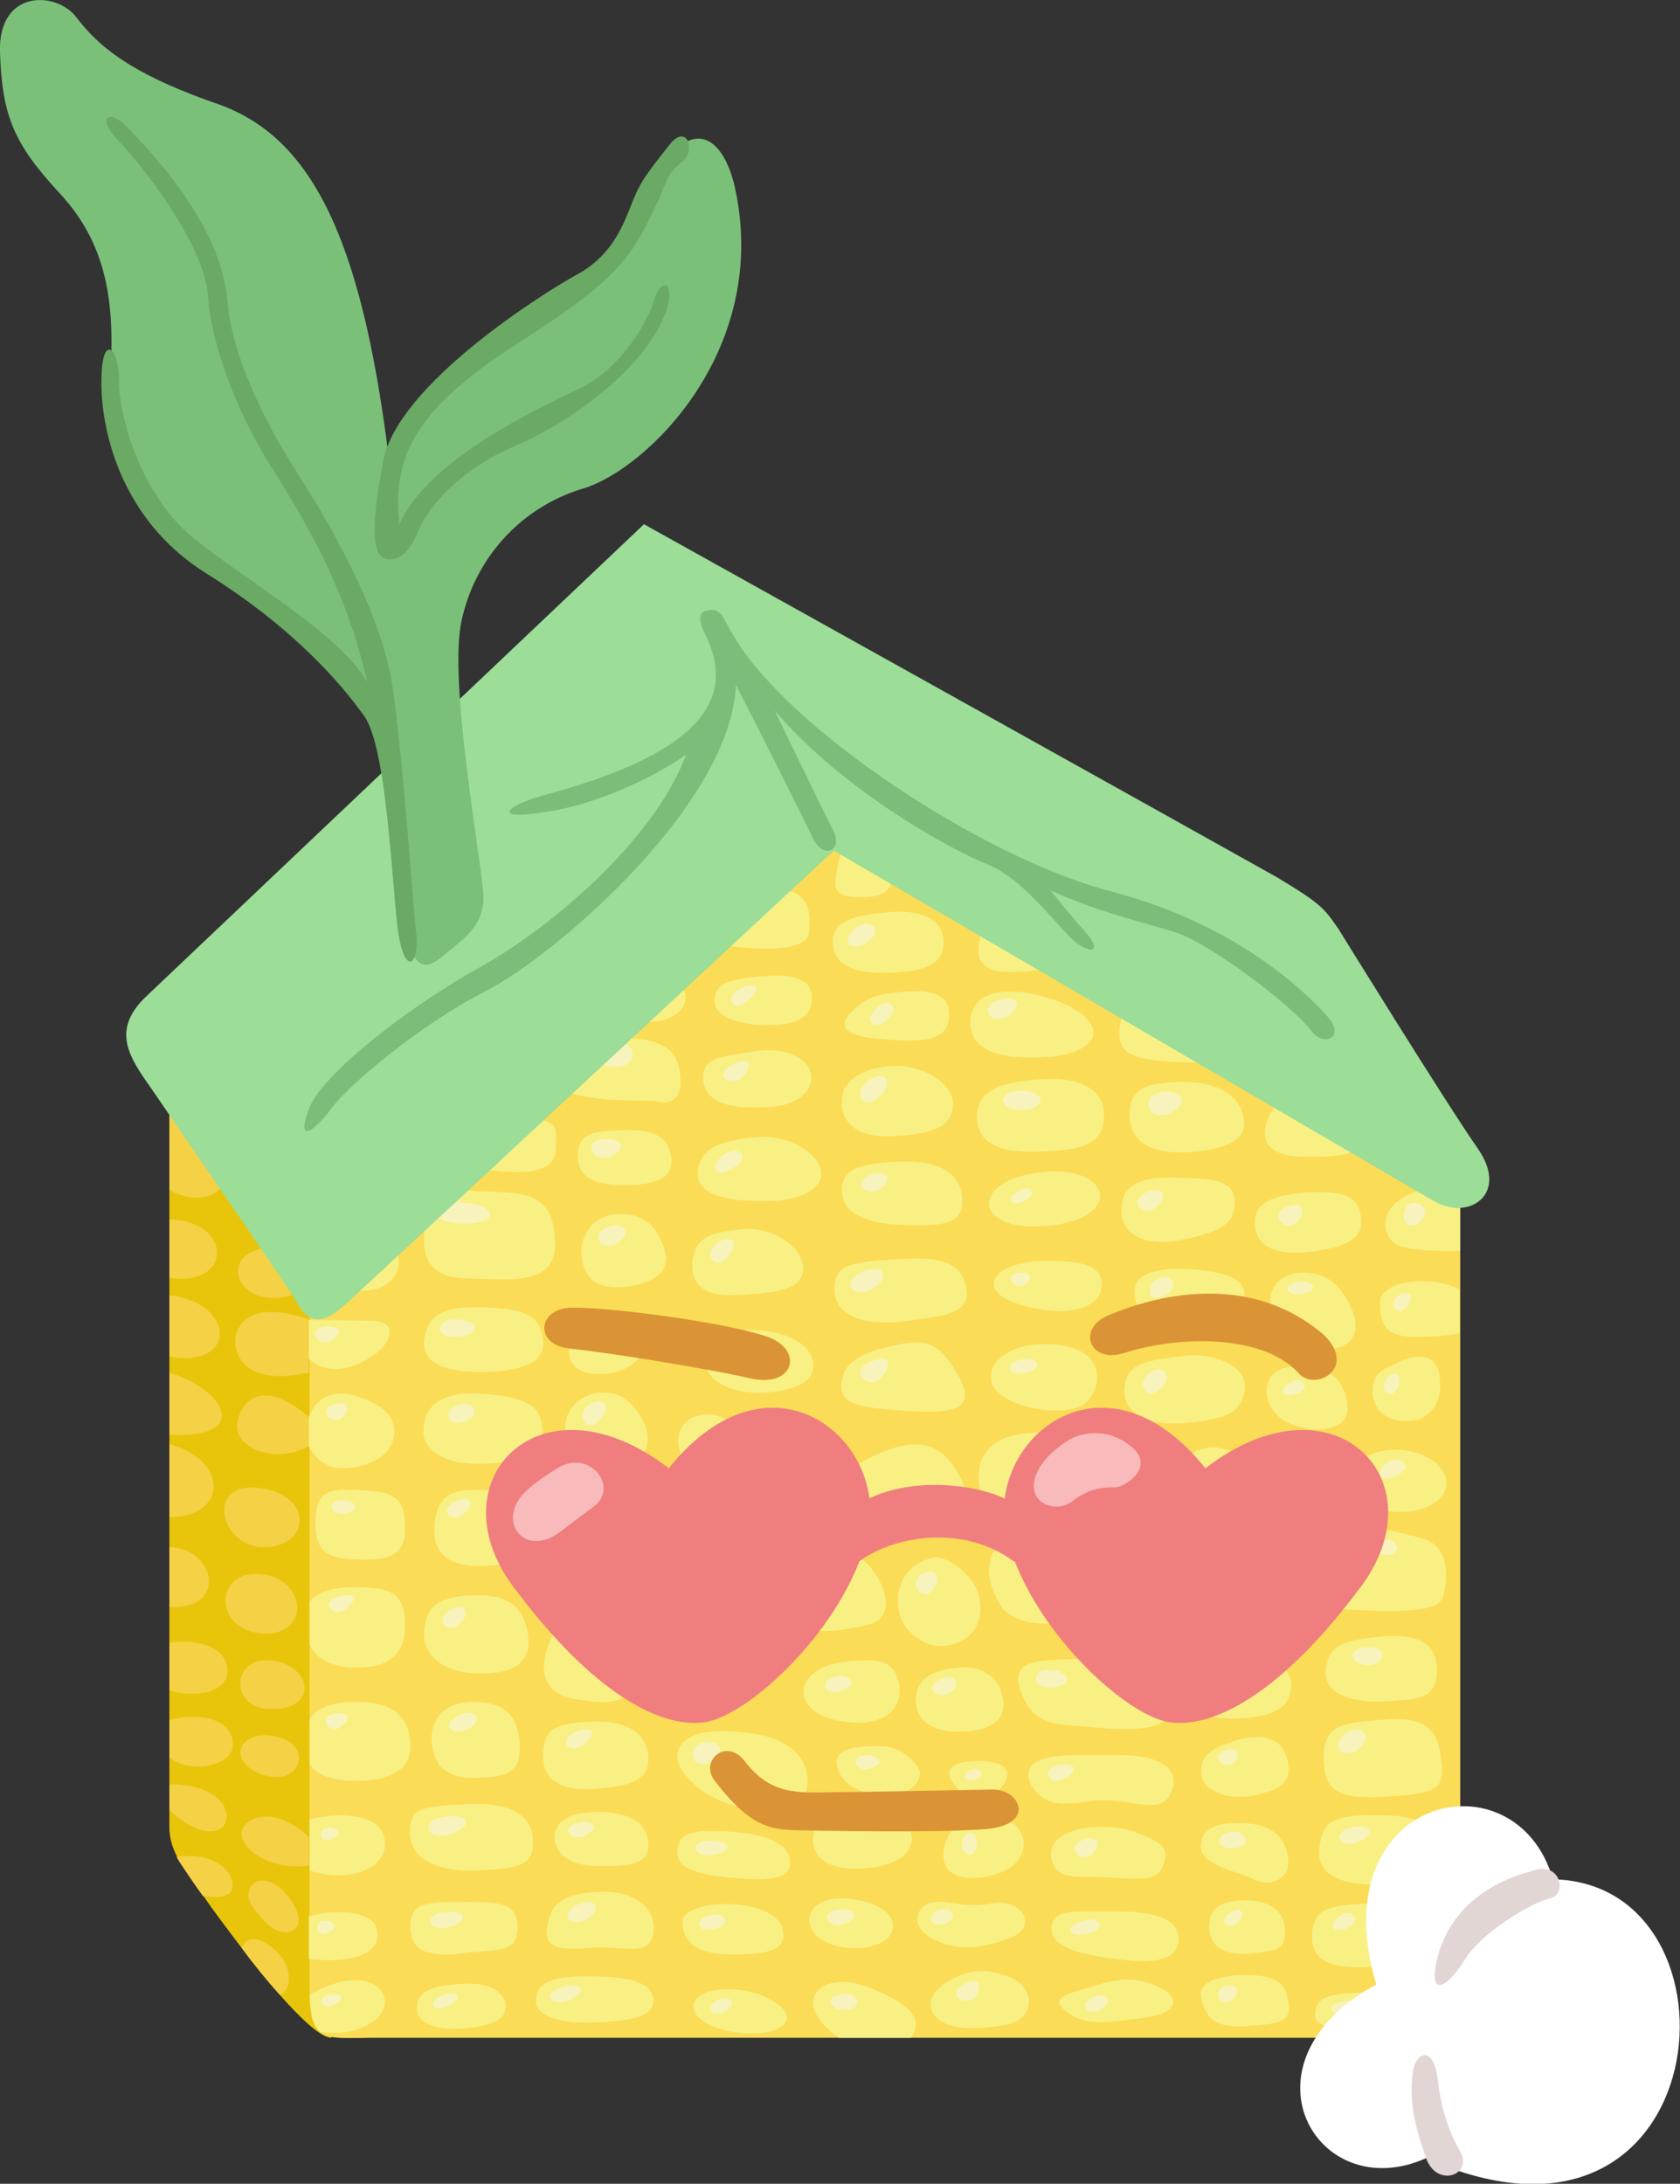 <svg version="1.1" id="Layer_1" xmlns="http://www.w3.org/2000/svg" x="0" y="0" viewBox="0 0 230.1 299.1" style="enable-background:new 0 0 230.1 299.1" xml:space="preserve"><rect x="0" y="0" width="230.1" height="299.1" fill="#333333" stroke="none"/><style>.st2{fill:#f5d145}.st3{fill:#f9f084}.st4{fill:#f8f3bc}.st5{fill:#da9435}.st7{fill:#f07e7f}.st8{fill:#f8baba}.st11{fill:#6aaa64}.st13{fill:#e2d6d4}</style><path d="M45.4 162.6v116.5c-1.4 0-4.1-2.5-7.1-5.9-1.7-1.9-3.5-4.1-5.2-6.4-1.9-2.5-3.8-5-5.3-7.2-1.3-1.8-2.3-3.3-3.1-4.5-.2-.3-.4-.6-.5-.9-.6-1.2-1-2.5-1-3.9v-104l22.2 16.3z" style="fill:#e8c50b"/><path d="M193.1 279.1H52.2c-4.5 0-7 .3-8.3-.7-1-.8-1.4-2.2-1.5-5.1v-99.4l67.8-65.4L200 160v110.2c-.1 7.5.8 8.9-6.9 8.9z" style="fill:#fadc57"/><path class="st2" d="M31.8 258.7c-.4 1.6-3.2 1-4 1-1.3-1.8-2.3-3.3-3.1-4.5-.2-.3-.4-.6-.5-.9 6.1-.7 8 2.7 7.6 4.4zM39 259.2c-2.1-2.3-4.2-1.8-4.7-.7s-.5 2 1.7 4.4c2.2 2.4 3.9 1.9 4.6 1.1.6-.8.4-2.6-1.6-4.8zM38.3 273.2c-1.7-1.9-3.5-4.1-5.2-6.4 1.1-2.4 3.6-.8 5.2.9 1.6 1.8 1.8 4.9 0 5.5zM42.3 251.6c-4.7-4.5-9-2.7-9.2-.6-.2 2.2 4 5.3 9.2 4.5v-3.9zM23.2 247.9c3.9 3.7 7.4 3.6 7.8 1.3.4-2.3-2.4-4.9-7.8-4.8v3.5zM36.8 237.7c-4.6-.4-5.5 4.1-.4 5.5s6.8-4.9.4-5.5z"/><path class="st2" d="M23.2 235.6c5-1.3 8.8.3 8.7 3.4-.1 3.1-6.2 3.9-8.7 1.7v-5.1zM37.7 227.5c-6.2-1.1-6.5 6.8-.3 6.6s5.2-5.7.3-6.6zM23.2 225c5.7-.7 8.4 1.7 7.9 4.4s-5.1 3.1-7.9 2.1V225zM36.4 215.7c-7-1.3-7.4 7.3-.8 8 6.7.7 6.6-6.9.8-8zM23.2 211.9c6.4.2 8 8.7 0 8.2v-8.2zM36.6 204c-8.8-2-6.7 7.9-.5 7.9s6.8-6.5.5-7.9zM23.2 197.8c8 2.1 8.2 9.9 0 10v-10zM42.3 194.1c-6.1-5.4-9.4-2.4-9.8.9s5 5.6 9.8 3.1v-4z"/><path class="st2" d="M23.2 188c7.8 2.4 11.2 9.1 0 8.5V188zM42.3 180.7c-8.8-3-10.1 1.5-10.1 3s1 6.3 10.1 4.3v-7.3z"/><path class="st2" d="M23.2 177.4c9.2 1.1 9.2 10.1 0 8.4v-8.4zM36.6 170.9c-6.9.7-4.3 8.7 3.4 6.5l-3.4-6.5zM23.2 167c8.9.3 8.5 9.4 0 8v-8zM23.2 163c5.7 2.9 8.3-.9 8-3-.3-2.1-8-8.2-8-8.2V163z"/><path class="st3" d="M43.9 278.3c-1-.8-1.4-2.2-1.5-5.1 6.2-3.5 9.8-1.8 10.3.6s-3.4 5.3-8.8 4.5z"/><path class="st4" d="M45.1 273.2c-2 .4-.8 2.4.8 1.3 1.7-1.1.5-1.5-.8-1.3z"/><path class="st3" d="M42.3 268.3c5 .6 9.7-.3 9.4-3.6-.2-3.3-6.4-3.2-9.4-2.2v5.8z"/><path class="st4" d="M44.4 263.1c-1.7.1-.9 2.4.6 1.6s.8-1.7-.6-1.6z"/><path class="st3" d="M42.4 256.2c6.6 2 10.9-1 10.3-4.3-.6-3.3-5.7-3.9-10.3-2.7v7z"/><path class="st4" d="M45.2 250.3c-2 .1-1.4 2.3.2 1.6s.9-1.6-.2-1.6z"/><path class="st3" d="M42.4 241.6c1.8 3 8.3 2.4 10 1.9 1.7-.5 4-1.5 3.8-4.6-.2-3.1-1.4-5.6-6.9-5.8s-6.9 2.1-6.9 2.5v6z"/><path class="st4" d="M46 234.7c-2.7.3-.9 3 .7 1.8s1.1-2-.7-1.8z"/><path class="st3" d="M42.4 219.4c1.7-2.3 6.7-2.2 9.4-1.8 2.7.4 3.7 1.8 3.7 5.1 0 3.4-1.8 5.8-6.8 5.7-5-.1-6-2.6-6.3-3.2v-5.8z"/><path class="st4" d="M46.8 218.6c-3.6.7-.9 3.3.8 1.6s.6-1.9-.8-1.6z"/><path class="st3" d="M43.2 208.4c.1-4.2 1.6-4.5 6.1-4.3s6.1.9 6.2 4.9c.1 4-2 4.7-6.5 4.6s-5.8-1.3-5.8-5.2z"/><path class="st4" d="M47.2 205.5c-2.5-.2-2.2 2.1 0 1.8s1.7-1.7 0-1.8z"/><path class="st3" d="M42.3 194.1c1.3-3.4 4.2-3.6 6.4-2.9 2.2.6 5.7 2.2 5.3 5.3s-3.7 4.5-7 4.6-4.7-3-4.7-3v-4z"/><path class="st4" d="M46 192.3c-2.7.5-.6 3.1.8 1.9 1.4-1.3.8-2.3-.8-1.9z"/><path class="st3" d="M42.3 186.1c2.2 2.1 5.6 1.7 8.6-.3s3.6-4.9 0-4.9c-3.6-.1-8.6-.1-8.6-.1v5.3z"/><path class="st4" d="M44.6 181.7c-2.8.3-.9 3 .8 1.9 1.7-1.2 1.2-2-.8-1.9z"/><path class="st3" d="M48.7 176.7c3.9.7 7.4-2.5 5.3-5.6l-5.3.6v5zM58.3 167.4c-.8 5 .5 7.6 5.8 7.7s11.8 1.1 11.9-4.4c.1-5.5-2.1-7.2-7-7.4-5-.2-7.8-.4-7.8-.4l-2.9 4.5z"/><path class="st4" d="M60.2 166.8c1.7 1.3 6.9.9 6.9-.4s-2.9-1.7-4.9-1.8c-2-.1-2 2.2-2 2.2z"/><path class="st3" d="M67.1 179.1c-5.9-.3-8.5.6-9 4.4-.5 3.8 4.4 4.6 9 4.4 4.5-.3 7.5-1.2 7.3-4.3-.3-3.2-2.3-4.3-7.3-4.5z"/><path class="st4" d="M62.6 180.7c-3-.2-3.2 2.7 0 2.4 3.3-.3 3.2-2.1 0-2.4z"/><path class="st3" d="M66.2 190.9c-8.3-.6-8.2 4-8.2 5.5.1 1.5 1.9 4.2 7.9 4.1 6-.1 8.6-1.9 8.4-4.8-.2-2.9-1.7-4.3-8.1-4.8z"/><path class="st4" d="M62.9 192.4c-2.5.6-1.6 3.2.7 2.3 2.3-.9 1.5-2.8-.7-2.3z"/><path class="st3" d="M67.8 204.1c-4.9-.1-8.1-.4-8.3 5.3-.2 5.6 5.7 5.5 10.3 4.7l-2-10z"/><path class="st4" d="M62.7 205.5c-2.8 1-1 3.4.8 1.8 1.9-1.6.6-2.4-.8-1.8z"/><path class="st3" d="M64.9 218.5c-5.5.1-6.6 2.1-6.8 5-.2 2.9 2.1 5.5 7.3 5.7 5.2.2 7.5-1.8 6.9-5.4s-2.4-5.4-7.4-5.3z"/><path class="st4" d="M61.9 220.4c-2.6 1.3-.6 3.5.9 2.1 1.7-1.3 1.1-3.1-.9-2.1z"/><path class="st3" d="M76.2 223c-2.2 3.9-3.1 8.7 2.5 9.7s7.4.1 7.3-1.8c-.2-2.1-9.8-7.9-9.8-7.9zM59.1 238.1c.2 5 3.6 5.6 6.7 5.4 3.1-.2 5.5-.5 5.4-4.2-.1-3.7-1.5-6.2-6.3-6.2s-5.8 3.2-5.8 5z"/><path class="st4" d="M63.5 234.7c-3.5 1.3-1.8 3.3.6 2.1 2.3-1.1.8-2.7-.6-2.1z"/><path class="st3" d="M74.4 239.9c-.5 4.8 4.1 5.4 7.2 5.1 3-.3 7.3-.5 7.2-4.1-.1-3.6-2.9-5.3-7.9-5.1-5.1.3-6.2 1-6.5 4.1z"/><path class="st4" d="M79.1 237.1c-2.7.9-1.5 3.3.6 2 1.9-1.3 1.9-2.8-.6-2z"/><path class="st3" d="M56.2 250c-.6 4.3 3.2 6.4 9.1 6.2 5.8-.3 7.8-.6 7.7-4.1-.1-3.5-3.1-5.3-8.9-5-6 .3-7.6.5-7.9 2.9z"/><path class="st4" d="M61.2 248.8c-4.2.5-2.6 3.5.5 2.4 3.2-1.1 2.6-2.8-.5-2.4z"/><path class="st3" d="M63.8 260.5c-5.1 0-7.7-.1-7.6 3.5s3 4.1 7.6 3.5 7 .1 7.1-3.5-3.1-3.5-7.1-3.5z"/><path class="st4" d="M61 261.9c-3.1.2-2.4 2.7.2 2.1 2.7-.5 3.3-2.4-.2-2.1z"/><path class="st3" d="M63.8 271.7c-5.3.2-6.7 1.3-6.7 3.4 0 2.1 2.9 3.1 6.7 2.7s5.5-1.3 5.5-3-2.1-3.3-5.5-3.1z"/><path class="st4" d="M60.8 273.2c-2.2.7-1.7 2.6.4 1.6 2.1-.9 1.9-2.3-.4-1.6z"/><path class="st3" d="M81.6 270.7c-6.8-.2-8.2 1.2-8.2 3.4s3.9 3.1 8.2 2.9c4.4-.2 8-.6 7.9-3.1-.2-2.5-3.5-3.1-7.9-3.2z"/><path class="st4" d="M77.3 272.1c-3.4.8-1.9 3 .7 1.8s1.7-2.4-.7-1.8z"/><path class="st3" d="M75.3 262.5c-1.4 4.2.7 4.7 5.4 4.3 4.7-.4 8.3 1.4 8.8-2.1.4-3.5-2.7-5.7-7.3-5.6-4.7.1-6.5 1.7-6.9 3.4z"/><path class="st4" d="M79.6 260.7c-3.2 1.1-1.8 3.3.5 2.3 2.3-1.1 1.8-3.1-.5-2.3z"/><path class="st3" d="M82.9 248.2c-6-.3-7.2 2.1-6.9 4 .3 1.8 2.1 3.4 6.2 3.4s6.6-.3 6.6-2.8-1.6-4.3-5.9-4.6z"/><path class="st4" d="M79.6 249.6c-3.2.5-1.6 2.7.5 1.8 2.1-1 1.3-2-.5-1.8z"/><path class="st3" d="M77.6 196.9c-1.4-5.4 5.6-8.2 8.9-4.5s2.3 6.1 1 7.7c-1.3 1.6-5.4-2.6-5.4-2.6s-3.5 3.3-4.5-.6z"/><path class="st4" d="M80.8 192.3c-2.2 1.3-.4 4.3 1.3 2.2 1.9-2.1.4-3.2-1.3-2.2z"/><path class="st3" d="M78.2 183.2c-.9 3 .3 5 3.9 5s6-2 5.8-3.7c-.3-1.7-9.7-1.3-9.7-1.3zM93.4 199.5c-2.1-4.4 2.5-7.6 6.8-4.6l-2 4.6h-4.8zM96.6 186.7c.3 2.8 4.3 4.4 8.8 4 4.5-.5 6.2-1.9 6-4-.2-2.1-3.2-5.5-12.8-4.3-2.3.3-2.3 3.3-2 4.3z"/><path class="st5" d="M78.4 179.1c6.4 0 22.4 2.3 27 4.1 4.6 1.8 3.4 6.9-2.6 5.6-6-1.4-19.9-3.6-24.8-4.1s-4.4-5.6.4-5.6z"/><path class="st3" d="M79.6 171.6c.3 4.2 2.9 5 6.3 4.6 3.4-.4 6.2-2 5.1-5.1-1.1-3.2-2.7-5-6.6-4.8-3.9.3-4.9 3.9-4.8 5.3z"/><path class="st4" d="M83.8 167.9c-3.5.9-1.4 3.6.7 2.4 2.1-1.2 1-2.9-.7-2.4z"/><path class="st3" d="M66.6 160.2c6 .8 9.3.2 9.5-2.6.1-2.9.6-4-3.2-4.4-3.9-.5-6.3 7-6.3 7zM79.2 157.5c-.6 4.2 3 5 7.4 4.8 4.5-.2 5.9-1.7 5.2-4.4-.7-2.7-3.1-3.2-6.5-3.1-3.2.1-5.7.1-6.1 2.7z"/><path class="st4" d="M82.2 156.1c-2.5.5-.7 3.4 1.6 2.2 2.3-1.1 1.1-2.7-1.6-2.2z"/><path class="st3" d="M94.8 173.1c-.1 4.5 4 4.4 7.2 4.2 3.2-.2 7.8-.4 8-3.3s-3.9-6.2-8.7-5.6c-4.7.4-6.3 1.6-6.5 4.7z"/><path class="st4" d="M98.2 170.3c-2.1 1.6-.1 3.9 1.6 1.7s0-2.9-1.6-1.7z"/><path class="st3" d="M95.6 160.3c-.6 4 5.9 4.3 10 4.2 4.1-.1 7-1.7 6.9-3.9-.1-2.2-3.9-5.4-9.3-4.8-5.4.5-7.3 1.9-7.6 4.5z"/><path class="st4" d="M99.4 158c-2.5 1.6-1.6 3.6 1 2s.8-3.1-1-2z"/><path class="st3" d="M77.7 149.6c5.3 1.6 10.6.9 12.5 1.3s3.1-.6 3-3.1c-.2-2.5-.6-5.3-7-5.6l-8.5 7.4z"/><path class="st4" d="M82.2 145.6c4 1.9 6-1.7 3.1-2.8l-3.1 2.8z"/><path class="st3" d="M96.3 147.7c.2 4.4 6.4 4.1 9.3 3.9 3-.2 5.7-1.7 5.5-4.2-.2-2.5-3.7-4.1-7.8-3.4-3.9.7-7.1.6-7 3.7z"/><path class="st4" d="M100.6 145.7c-3.2 1.4-.6 3.5 1.1 1.8 1.6-1.8.9-2.7-1.1-1.8z"/><path class="st3" d="M87.3 139.6c3.2 1.3 8.4-1.3 6-4.6-2.3-3.4-6 4.6-6 4.6zM97.9 129.3c5.8.9 12.6 1.2 12.9-1.6.3-2.7.1-5.5-4-6s-8.9 7.6-8.9 7.6zM97.9 136.6c-.6 3.2 4.9 3.9 7.5 3.8s5.5-.4 5.8-3.3-2.4-3.8-6.6-3.4c-4.3.4-6.3.7-6.7 2.9z"/><path class="st4" d="M101.6 135.3c-2.6 1.2-1.3 3.6.9 1.7s.8-2.4-.9-1.7z"/><path class="st3" d="M115.2 116.5c-.8 4.5-2.2 6.5 3.1 6.4 5.3-.1 3.6-4 3.6-4l-6.7-2.4zM114.1 129.6c.5 3.7 5.5 3.9 9.7 3.5 4.2-.4 5.7-1.9 5.4-4.6-.3-2.7-3.3-4.1-8.1-3.5-4.7.5-7.4 1.3-7 4.6z"/><path class="st4" d="M117.5 126.9c-2.7 1.8-1 3.8 1.3 2.1 2.4-1.7.3-3.1-1.3-2.1z"/><path class="st3" d="M134.3 128.1c-.9 3.8 0 5.9 8.1 4.7l-3.6-4.7h-4.5zM117.5 137.8c-3.1 2.5-2.3 4 2.9 4.5 5.1.4 9.3.7 9.6-3 .3-3.7-3.7-3.8-6.8-3.4-3.1.3-4.2.7-5.7 1.9z"/><path class="st4" d="M120.4 137.8c-2.5 2-.5 3.6 1.2 1.8s.1-2.9-1.2-1.8z"/><path class="st3" d="M115.4 150c-.6 3.4 1.6 6 7.1 5.6 5.5-.3 7.7-1.3 8-4 .4-2.6-3.1-5.4-7.3-5.6-4.3-.1-7.5 1.7-7.8 4z"/><path class="st4" d="M118.8 148.1c-2.2 1.7-.4 4.2 1.7 2 2.2-2.1.5-3.7-1.7-2z"/><path class="st3" d="M115.3 163c0 3 2.9 4.6 8.6 4.8 5.6.2 8.1-.3 7.9-3.6-.2-3.3-2.9-5.3-8.3-5.1-5.3.2-8.2.8-8.2 3.9z"/><path class="st4" d="M119.2 160.9c-2.8 1.2-.4 3.3 1.5 1.8s.4-2.5-1.5-1.8z"/><path class="st3" d="M114.3 176.2c-.3 4.7 5.3 5.4 10.2 4.7 4.9-.7 8.7-1 7.8-4.7-.8-3.7-4.1-4.1-9.9-3.7-5.7.4-7.9.6-8.1 3.7z"/><path class="st4" d="M117.9 174.3c-3 1.5-.7 3.8 1.8 2.1 2.6-1.7 1-3.5-1.8-2.1z"/><path class="st3" d="M115.5 188.3c-1.1 3.9 1.3 4.4 8 4.9s10.6.1 7.7-4.9c-2.9-5-4.8-4.9-9.3-3.9-4.4 1-6 2.5-6.4 3.9z"/><path class="st4" d="M118.7 186.8c-2.3 1.4.6 3.9 2.3 1.5 1.7-2.5-.4-2.6-2.3-1.5z"/><path class="st3" d="M117.4 200.6c8.9-5.1 12.5-2.8 15.1 4l-13.3 3.7-2.9-4.5 1.1-3.2zM142.8 196.2c-9.4-.1-9.4 5.5-8.2 9.1l4.9 1.2 1.1-5.9 2.2-4.4zM117 212.8c3.7 2.1 6.5 8.6 2 9.7s-9 1.5-7.9-.6c.2-.6 5.9-9.1 5.9-9.1zM127.5 213.4c-4.5 1.3-5.1 5.5-4.1 8.2 1 2.7 4.6 5 8.2 3.2 3.6-1.8 3-6.4 1.5-8.3s-3.9-3.6-5.6-3.1z"/><path class="st4" d="M126.1 215.7c-1.7 1.2.3 3.9 1.7 2 1.5-1.8 0-3.2-1.7-2z"/><path class="st3" d="M137.4 210.7c-3.4 3.7-1.5 7.2-.4 9.1 1.1 2 4.7 3 8.2 2.4l-4.8-10.6-3-.9zM150.5 227.2c-8.7.1-12.4-.1-10.6 4.7s5.3 4.2 10.1 4.7 9.4.3 10-1.7l-9.5-7.7z"/><path class="st4" d="M143.4 228.7c-2.2.1-2.1 2.8 1 2.4 2.9-.4 1.9-2.5-1-2.4z"/><path class="st3" d="M115.8 227.6c-7 .7-7.8 6.6-1.3 8 6.5 1.4 9.4-1.6 8.6-5.1-.7-3.5-3.5-3.3-7.3-2.9z"/><path class="st4" d="M114.6 229.6c-2.4.4-2 2.8.6 2 2.5-.7 1.4-2.3-.6-2z"/><path class="st3" d="M131.2 228.4c-6 .5-5.9 3.7-5.7 5.2.1 1.6 1.9 4.1 7.3 3.5 5.4-.6 4.8-3.7 4.3-5.5-.5-1.7-2.4-3.5-5.9-3.2z"/><path class="st4" d="M129.1 229.9c-2.8 1-.9 3 .9 2 1.8-.9 1-2.7-.9-2z"/><path class="st3" d="M131.5 245.3c-2.2-2.2-2.4-4 2.4-4.1 4.9-.1 4.7 2.3 2.8 4.1s-4.5.8-5.2 0z"/><path class="st4" d="M133.4 242.3c-1.8.5-1.7 1.7 0 1.5 1.7-.3.9-1.8 0-1.5z"/><path class="st3" d="M121.2 239.2c-6-.3-6.8 1.2-6.6 2.5s1.3 3.6 5.6 4.1 5.8-1.6 5.8-2.9-2.6-3.6-4.8-3.7z"/><path class="st4" d="M118.7 240.4c-2.5 0-1.6 2.5.5 1.8s1.3-1.7-.5-1.8z"/><path class="st3" d="M110.1 246.3c1.6-3.9-.7-7.7-6.1-8.7-5.4-1-10-.7-11.1 2.1s4.4 8.1 11.6 8.2c2.6 0 5 0 5.6-1.6z"/><path class="st4" d="M96.6 238.6c-2.7.5-2.1 3.8.6 2.8s1.3-3.2-.6-2.8z"/><path class="st3" d="M112.1 249.6c-1.7 2.7-.8 6.9 6.4 6.3 7.1-.6 7.3-4.6 5.3-6.3s-11.7 0-11.7 0zM131 249.9c-2.6 2.8-3.2 8.2 3.7 7.2s6.9-6.8 2.4-8.3l-6.1 1.1z"/><path class="st4" d="M131.9 251.9c-.7 1.6 1.2 3.2 1.8 1.2.5-2.1-1.2-2.8-1.8-1.2z"/><path class="st5" d="M101.9 241.1c2.5 3.2 4.8 4.4 9.4 4.4s24.7-.4 24.7-.4c3.8 0 5.8 4.8-.8 5.4s-25.1.2-25.1.2c-4.3-.1-7 0-12.3-6.9-1.9-2.8 1.7-5.7 4.1-2.7z"/><path class="st3" d="M100.4 250.9c-6.2-.5-7.3.4-7.6 2.4-.3 2.1 1.4 3.4 7.6 3.9 6.2.5 7.8-.1 7.8-2.2 0-2-2.3-3.7-7.8-4.1z"/><path class="st4" d="M97.3 252.1c-3.2 0-2.4 2.5.6 1.9 3-.6 1.8-1.9-.6-1.9z"/><path class="st3" d="M93.5 263c-.2 3.8 3.2 4.8 7.4 4.7 4.2-.1 6.4-.5 6.4-2.8s-2.9-3.9-7-4.1c-4-.2-6.7 1-6.8 2.2z"/><path class="st4" d="M97.3 262.3c-2.2.5-2 2.5.5 1.9 2.5-.6 1.7-2.4-.5-1.9z"/><path class="st3" d="M101.7 272.6c-6.1-.8-8.2 2-5.7 4s8.6 2.6 11 1c2.5-1.7-1.5-4.5-5.3-5z"/><path class="st4" d="M98.7 273.8c-2.7.9-1.1 2.8.7 1.6 1.7-1.1.5-2-.7-1.6z"/><path class="st3" d="M116.7 260.1c-7.8-1-7.7 6.2-.4 6.7s8.6-5.6.4-6.7z"/><path class="st4" d="M115.1 261.5c-3.2.2-1.6 2.9.6 2 2.3-1 1.2-2.1-.6-2z"/><path class="st3" d="M114.9 279.1c-7.2-5.1-2.1-9.2 3.5-7.1 5.5 2 8.4 4.2 6.4 7.1h-9.9z"/><path class="st4" d="M116 273.1c-3.5.1-2.4 2.4 0 2.2 2.4-.4 1.3-2.3 0-2.2z"/><path class="st3" d="M127 265.1c3.5 2.3 7.3 1.9 11.4.3 4.1-1.6 1.4-5.5-2.6-4.7-4 .8-6.4-.7-8.3-.1-2 .5-2.7 3-.5 4.5z"/><path class="st4" d="M128.9 261.5c-2.1.6-1.7 2.6.4 2 2.2-.6 1.1-2.4-.4-2z"/><path class="st3" d="M130.5 271c-4.3 2.3-3.3 4.8-1.5 5.9s5.2 1.1 8.9.4 4.1-4.9.6-6.4-5.8-1-8 .1z"/><path class="st4" d="M132 271.8c-2.8 1.6.7 3.2 1.7 1.5s.1-2.5-1.7-1.5z"/><path class="st3" d="M141.3 244.7c1.9 2.4 3.2 2.7 8 2 4.7-.7 8.9 1.8 10.6-.4s1.5-5.8-6.3-5.9c-7.8 0-14.5-.6-12.3 4.3z"/><path class="st4" d="M144.8 241.8c-2.2.5-1.4 2.9 1 1.8 2.3-1.2 1.2-2.3-1-1.8z"/><path class="st3" d="M144 254.6c.7 3.3 4.1 2.2 8.9 2.6s5.9-.1 6.5-2 .3-2.7-4-4.3c-4.3-1.5-12.2-.7-11.4 3.7z"/><path class="st4" d="M148.1 252.1c-2.1 1.1 0 3.3 1.6 1.7 1.5-1.5 0-2.5-1.6-1.7z"/><path class="st3" d="M144 264.2c0 3 5.9 3.8 10.5 4.3 4.5.5 7.2-.5 6.9-3.3-.3-2.8-4.3-3.5-9.5-3.4-5.3 0-7.8-.3-7.9 2.4z"/><path class="st4" d="M148.8 263c-3.1.6-2.8 2.5 0 1.9 2.7-.6 2.2-2.4 0-1.9z"/><path class="st3" d="M145.7 275.2c2.5 2.3 5.3 1.9 10.7 1.2 5.4-.6 5.3-3 2-4.4-3.2-1.4-5.6-.9-8.6 0-2.9 1-6.1 1.4-4.1 3.2z"/><path class="st4" d="M149.8 273.5c-2.4.9-.7 2.8 1 1.7 1.7-1 1-2.4-1-1.7z"/><path class="st3" d="M153.7 139c-1.1 4.3-.1 5.8 5.2 6.3s6.4 0 6.4 0l-11.6-6.3zM175 150.9c-3 4.2-2.3 7.3 3 7.5 5.3.2 8-.3 8.1-1.7s-11.1-5.8-11.1-5.8zM195.4 162.8c-6.9 1.5-6.4 6.4-4.2 7.6 2.2 1.2 8.8.9 8.8.9v-8.1l-4.6-.4z"/><path d="m88.2 71.8-68.1 64.6c-5 4.7-2.4 8.4.7 12.8 3.1 4.5 19.3 28.2 19.3 28.2 2.2 4.4 4.1 4.1 7.6.9s66.5-61.8 66.5-61.8l82 47.9c4.9 3 10.6-.8 6.2-7.1s-19.1-30.1-19.1-30.1c-2-2.9-2.5-3.5-8.5-7.1-6.2-3.5-86.6-48.3-86.6-48.3z" style="fill:#9cdd98"/><path class="st3" d="M132.9 139.8c-.2 4.5 4.9 5.3 10.2 5s8.7-2.7 5.3-5.7c-3.4-3-15.2-5.9-15.5.7z"/><path class="st4" d="M136.7 137c-2.7.9-1 3.7 1.4 2.1s.8-2.9-1.4-2.1z"/><path class="st3" d="M133.8 153c.1 5.2 6.3 4.9 10.9 4.6s6.7-1.7 6.5-5.2c-.2-3.5-3.8-4.9-8.4-4.6-4.5.3-9 1-9 5.2z"/><path class="st4" d="M139.6 149.4c-3.4.1-2.7 2.9.6 2.6 3.3-.2 3.1-2.7-.6-2.6z"/><path class="st3" d="M143.1 160.5c-10.4.9-10.1 8.4.4 7.4 10.4-1 8.8-8.2-.4-7.4z"/><path class="st4" d="M140 162.9c-2.7 1.2-1.5 2.5.3 1.6s1-2.2-.3-1.6z"/><path class="st3" d="M142.8 172.7c-6.4.1-9.7 4-3 6 6.7 2 11.1.3 11.1-2.7s-3.2-3.3-8.1-3.3z"/><path class="st4" d="M139.6 174.3c-2.4.4-.5 2.6.8 1.6 1.2-.9.7-1.8-.8-1.6z"/><path class="st3" d="M143.5 184.1c-6.6-.2-9.5 4.1-6.8 6.6s9.4 3.3 11.8 1.6c2.4-1.8 3.6-8-5-8.2z"/><path class="st4" d="M140.4 186.1c-3.5.6-2.1 2.6.3 1.9 2.4-.7 1.1-2.2-.3-1.9z"/><path class="st3" d="M156.1 179.4c-2.4-4.7 1.4-6 7.7-5.5 6.2.6 7.4 2.1 6.3 5.2l-14 .3z"/><path class="st4" d="M158.5 175.2c-1.8 1.1-1.2 3.5 1.1 2.2 2.2-1.2.7-3.2-1.1-2.2z"/><path class="st3" d="M174 179.1c-.6-5.9 6.8-5.7 9.2-2.9 2.4 2.7 4.5 8-1.1 8.6l-5.8-2-2.3-3.7z"/><path class="st4" d="M178.3 175.5c-3.3.3-1.9 2.4.4 1.6 2.4-.7.5-1.6-.4-1.6z"/><path class="st3" d="M162.3 185.7c-7.2.7-8.1 1.8-8.3 4.7-.2 2.9 2.9 5 8.3 4.5s7.7-1.2 8.2-4.6c.4-3.4-4.5-5-8.2-4.6z"/><path class="st4" d="M157.5 188c-1.9 1.2-.7 4 1.3 2.3 2-1.6.7-3.6-1.3-2.3z"/><path class="st3" d="M177.3 187.1c-5.5.4-4.5 6.3-.6 7.9 3.9 1.6 7.5.6 7.8-1.5s-.7-6.9-7.2-6.4z"/><path class="st4" d="M177 189.2c-1.8 1-1.9 2.4.5 1.7s.7-2.4-.5-1.7z"/><path class="st3" d="M169.2 199.1c-3.4-1.9-6.1-.2-6.7.7-.6.9 4.4 3.3 4.4 3.3l2.3-4z"/><path class="st5" d="M154 185.3c6.8-2.2 18.5-2.8 23.7 2.6 2.2 2.9 8.3-.4 3.7-5-9.8-8.5-22.2-5.8-29.2-2.9-4.9 1.7-3.1 6.9 1.8 5.3z"/><path class="st3" d="M185.9 200.2c4.7-3.4 11.9-1 12.2 2.7s-5.9 5.1-9.9 3.6c-4-1.5-2.3-6.3-2.3-6.3z"/><path class="st4" d="M190.7 200c-2.5 1-2.2 3.4.4 2.2s.9-2.7-.4-2.2z"/><path class="st3" d="M183.1 220.4c5.6.2 13.8.9 14.5-1.6.7-2.5 1.1-7-2.8-8.1-4-1.1-7.9-1.8-7.9-1.8l-3.8 11.5z"/><path class="st4" d="M188.3 212.5c3.1 1.6 4.2-1.2 1.6-1.7-2.8-.5-2.9 1.1-1.6 1.7z"/><path class="st3" d="M164.6 234.8c4.4 1.2 9.8.4 11.3-1.3 1.5-1.7 1.2-4.9-.9-5.5s-10.4 6.8-10.4 6.8z"/><path class="st7" d="M91.6 201.1c-17.8-13.7-32.7 2.1-20.7 17 10.2 13.5 19.3 18.6 25.5 17.8 6.2-.8 19.3-13.1 22.3-25.2 3.6-12.9-12.8-27.4-27.1-9.6zM165.1 201.1c17.8-13.7 32.7 2.1 20.7 17-10.2 13.5-19.3 18.6-25.5 17.8-6.2-.8-19.3-13.1-22.3-25.2-3.6-12.9 12.8-27.4 27.1-9.6z"/><path class="st7" d="M119.1 205.2c6.1-2.9 14.4-1.9 18.4 0l3.8 5.5-2.4 3.2c-6.6-5-16.1-3.8-21.3 0l-3.3-3.5 4.8-5.2z"/><path class="st8" d="M72.3 204c-4.6 4-.7 9.5 4.3 5.9l4.9-3.7c3.2-2.6-.7-7.7-5-5.2-1.7 1-3.7 2.5-4.2 3zM142.4 201c-2.7 4.7 2.1 6.5 4.5 4.6 2.4-1.9 4.5-1.9 5.9-1.9 1.5-.1 5.5-2.9 2.1-5.6-3.3-2.7-7-1.9-8.8-.7-1.8 1.2-3 2.4-3.7 3.6z"/><path class="st3" d="M154.7 152.5c-.1 5.2 5.3 5.5 8.2 5.3 2.8-.2 7.8-.8 7.5-4.2-.3-3.3-3.2-5.4-8.2-5.4s-7.4.8-7.5 4.3z"/><path class="st4" d="M158.9 149.6c-3 .7-1.5 4.3 1.5 2.8 3-1.6.9-3.4-1.5-2.8z"/><path class="st3" d="M161.2 161.3c-6-.2-7.6 1.5-7.6 4.5s2.8 5.1 8.3 4c5.5-1.1 7.4-2.3 7.2-5.5s-4.8-2.8-7.9-3z"/><path class="st4" d="M157.3 163.2c-2.8 1-1.1 3.5.8 2.3s1.4-3.1-.8-2.3z"/><path class="st3" d="M171.9 167.1c-.3 4.2 3.8 4.9 8 4.3s7-1.6 6.5-4.8c-.4-3.2-3.3-3.6-8.3-3.2-4.9.5-6.1 1.9-6.2 3.7z"/><path class="st4" d="M176 165.4c-2.2 1 .1 3.5 1.6 2s.9-3.1-1.6-2z"/><path class="st3" d="M199.9 176.6c-4.1-2.1-11-1.2-10.9 1.9s.8 4.6 4.9 4.6c4.1 0 6-.5 6-.5v-6z"/><path class="st4" d="M191.8 177.3c-2 .9-.6 3.1.6 1.9 1.3-1.1 1.1-2.6-.6-1.9z"/><path class="st3" d="M188 190.3c-.1 4.7 5.1 4.8 6.8 3.9s2.9-2.8 2.3-6.1-4.2-2.3-5.8-1.4c-1.5.8-3.2 1-3.3 3.6z"/><path class="st4" d="M190.1 188.6c-1.5 1.7.3 3.3 1.2 1.7 1-1.7-.2-2.8-1.2-1.7z"/><path class="st3" d="M181.6 228.4c-.6 4.2 4.8 4.9 8.5 4.6s6.7 0 6.7-4.3-3.7-5-8.1-4.5c-4.3.5-6.6.9-7.1 4.2z"/><path class="st4" d="M186.7 225.7c-2.9.5-.9 2.8 1.3 2.3 2.1-.5 1.8-2.9-1.3-2.3z"/><path class="st3" d="M164.6 241.7c-.8 4 4.2 4.9 7.2 4.2s5.4-1.4 4.5-5c-.9-3.7-4.9-3.2-7.1-2.5-2.2.7-4.2 1.5-4.6 3.3z"/><path class="st4" d="M167.7 239.8c-1.9.9-.1 2.6 1.2 1.7 1.3-1 .5-2.5-1.2-1.7z"/><path class="st3" d="M181.3 240.7c0 4.3 1.6 5.8 8.1 5.4 6.5-.4 8.5-.7 8.1-4.4-.4-3.7-1.1-6.6-7.4-6.2s-8.8.7-8.8 5.2z"/><path class="st4" d="M184.7 237.2c-2.8 1.6-.9 4.1 1.3 2.4 2.1-1.7.6-3.5-1.3-2.4z"/><path class="st3" d="M180.7 253.1c-.6 4.6 5 5.4 10.4 4.9s6.5-2.8 6.4-4.9c-.1-2-1.6-4.5-8.9-4.5-7.3-.1-7.5 1.8-7.9 4.5z"/><path class="st4" d="M185.2 250.3c-3 .6-1.7 3.1 1 1.9 2.7-1.3 1-2.4-1-1.9z"/><path class="st3" d="M164.5 252.5c-.5 2.9 4.5 3.6 7.2 4.9 2.7 1.3 5.2-.4 4.7-3-.4-2.7-2.1-4.7-6.6-4.7-4.3-.1-5.1 1.4-5.3 2.8z"/><path class="st4" d="M168.5 250.9c-2.2.3-1.9 2.6.7 2.2 2.6-.5 1.2-2.5-.7-2.2z"/><path class="st3" d="M165.7 262.9c-.7 4.7 3.5 5 6.2 4.6s4.2-.3 4.1-3.2c-.1-2.9-2.6-3.9-4.8-4s-5.1.2-5.5 2.6z"/><path class="st4" d="M168.8 261.8c-1.9.9-1.1 2.4.3 1.8 1.4-.7 1.4-2.7-.3-1.8z"/><path class="st3" d="M164.5 273.3c.5 3.4 2.3 4.5 6.3 4.2 4-.3 6.1-.4 5.7-3.1-.4-2.7-1.4-3.8-5.7-3.9-4.3 0-6.5 1.1-6.3 2.8z"/><path class="st4" d="M167.7 272.1c-1.7.6-.7 2.7.8 1.9s1.2-2.6-.8-1.9z"/><path class="st3" d="M179.7 265c-.2 4.4 4 4.7 9.5 4.3 5.5-.4 9-.2 8.9-4.3-.1-4-3.9-4.5-10.1-4.3-6.4.2-8.1.8-8.3 4.3z"/><path class="st4" d="M183.9 262.2c-2.4 1.5-1.3 2.8.8 1.8 2-1 .3-2.5-.8-1.8z"/><path class="st3" d="M189.4 272.8c-7.1.2-9.1.3-9.3 3.2-.2 2.8 10.6 2.5 14.1 1.6 3.5-.9 3.7-2.5 3.3-3.6s-5.1-1.3-8.1-1.2z"/><path class="st4" d="M183 274.4c-1.6.5 0 2.5 2.6 1.1 2.5-1.3.1-1.9-2.6-1.1z"/><path d="M96.4 86.5c4.8 9.2-.4 16.7-22.2 22.5-4.4 1.2-7.7 3.6 1.2 2.1s17.3-6.7 18.6-7.8c-4.5 12.1-19.2 24.2-28.3 29.2S44.1 147 42.3 151.9c-1.8 4.9.8 3 3.1-.1s11.7-11.2 21.2-16.1 33.5-25.5 34.2-41.9c3.9 7.6 9.4 18.6 10.4 20.7 1.4 3.4 4.4 2.1 2.9-.8s-8-16.4-8-16.4c9.6 11.3 24.8 19.4 29.2 21.1 4.4 1.8 8.5 7.1 11.1 9.8 2.6 2.7 4.9 2.4 2.3-.5-2.6-2.9-4.3-5.2-4.9-5.8 7 3.2 12.6 4.3 17.5 5.9 4.8 1.7 15.8 10 18.4 13.5 1.6 2.1 4.7.8 2.1-2.1-2.6-2.9-12-12.5-29.6-17.1-17.6-4.6-44-22.1-51.6-34.8-1.5-2.4-1.7-4.1-3.6-3.7-1.8.2-.9 2.2-.6 2.9z" style="fill:#7bbe79"/><path d="M60.2 131.3c2.8-2.4 6.2-4.2 6-8.7s-4.8-29-3-37.5 8-15.6 16.7-18.2c8.7-2.6 26-19.3 20.6-41.9-2.4-8.8-7.5-6.6-9.7-1.9s-4.8 12.6-10 15.1-25.5 16.2-27.6 24.1C49.4 32 42.4 18.6 29.7 14.2S13.1 5.8 10.4 2.3-.3-1.5 0 7.2s1.9 12.5 8.2 19.3 7.4 14.5 7 23.5 4.6 21.6 15.6 28.5c11 6.9 20.6 15 21.8 21.9 1.2 6.9 1.9 24.3 3.1 28.1 1.1 3.8 2.4 4.4 4.5 2.8z" style="fill:#7ac079"/><path class="st11" d="M91.8 19.7c-3.9 4.9-4.2 5.5-5.4 8.5s-2.7 6.8-7.2 9.3C74.6 40 54.5 52.6 52.5 63.1s-1.4 13.7 1.1 13.5c2.4-.2 3.2-3 4.2-4.9.9-1.9 4.7-7.2 12.7-10.6 8-3.4 18.9-11.4 21-19.4.8-3.4-1.1-3.4-1.9-.6s-4.4 9.3-10.2 12.1C73.5 56 58.6 63 54.7 71.8c-.9-8.6 1.4-15.3 16.1-24.7s15.7-12 19.5-19.9c1.5-3.9 1.6-3.7 3.3-5.2 1.7-1.6.4-5-1.8-2.3zM17.1 17.1c9 9.1 13.5 17.1 14.1 24.5.6 7.4 5.5 16.8 8.6 21.7S52.4 82.8 53.9 95c1.6 12.2 2.6 28.6 3.1 32.7.5 4.2-1.4 6.2-2.4.4-.9-5.7-1.5-25.5-4.7-30S40.2 86 28.2 78.5 13.7 58.2 13.9 51.8c.1-6.4 2.5-4 2.4.4-.1 4.4 2.9 15.6 10.2 21.5s20 13.1 23.8 19.7c-3-13.1-8.5-22-13.3-29.7s-8.1-16.8-8.5-23.1S21 24.3 15.8 18.8c-2.4-2.6-.9-3.8 1.3-1.7z"/><path class="st4" d="M192.6 165.3c-1.1 2.4.8 3.4 2.2 1.7 1.5-1.8-1.5-3-2.2-1.7z"/><path d="M188.5 271.8c-19.6 10.7-8.2 30.5 6.8 23.8 40.2 17.9 44.9-37.7 17.4-38.2-5.1-17.6-31.9-11.5-24.2 14.4z" style="fill:#fff"/><path class="st13" d="M209.7 256.3c-9.7 2.6-12.5 9.2-13.1 13.2s1.8 2.5 4.1-1.2c2.2-3.6 9.2-7.8 11.6-8.3s1.5-5.3-2.6-3.7zM195.3 295.5c-1.9-5.2-2.2-8.5-1.8-11.6.4-3.1 2.9-3.6 3.4.8s1.7 7.6 3 9.8c2.1 3.4-3.2 5.3-4.6 1z"/></svg>